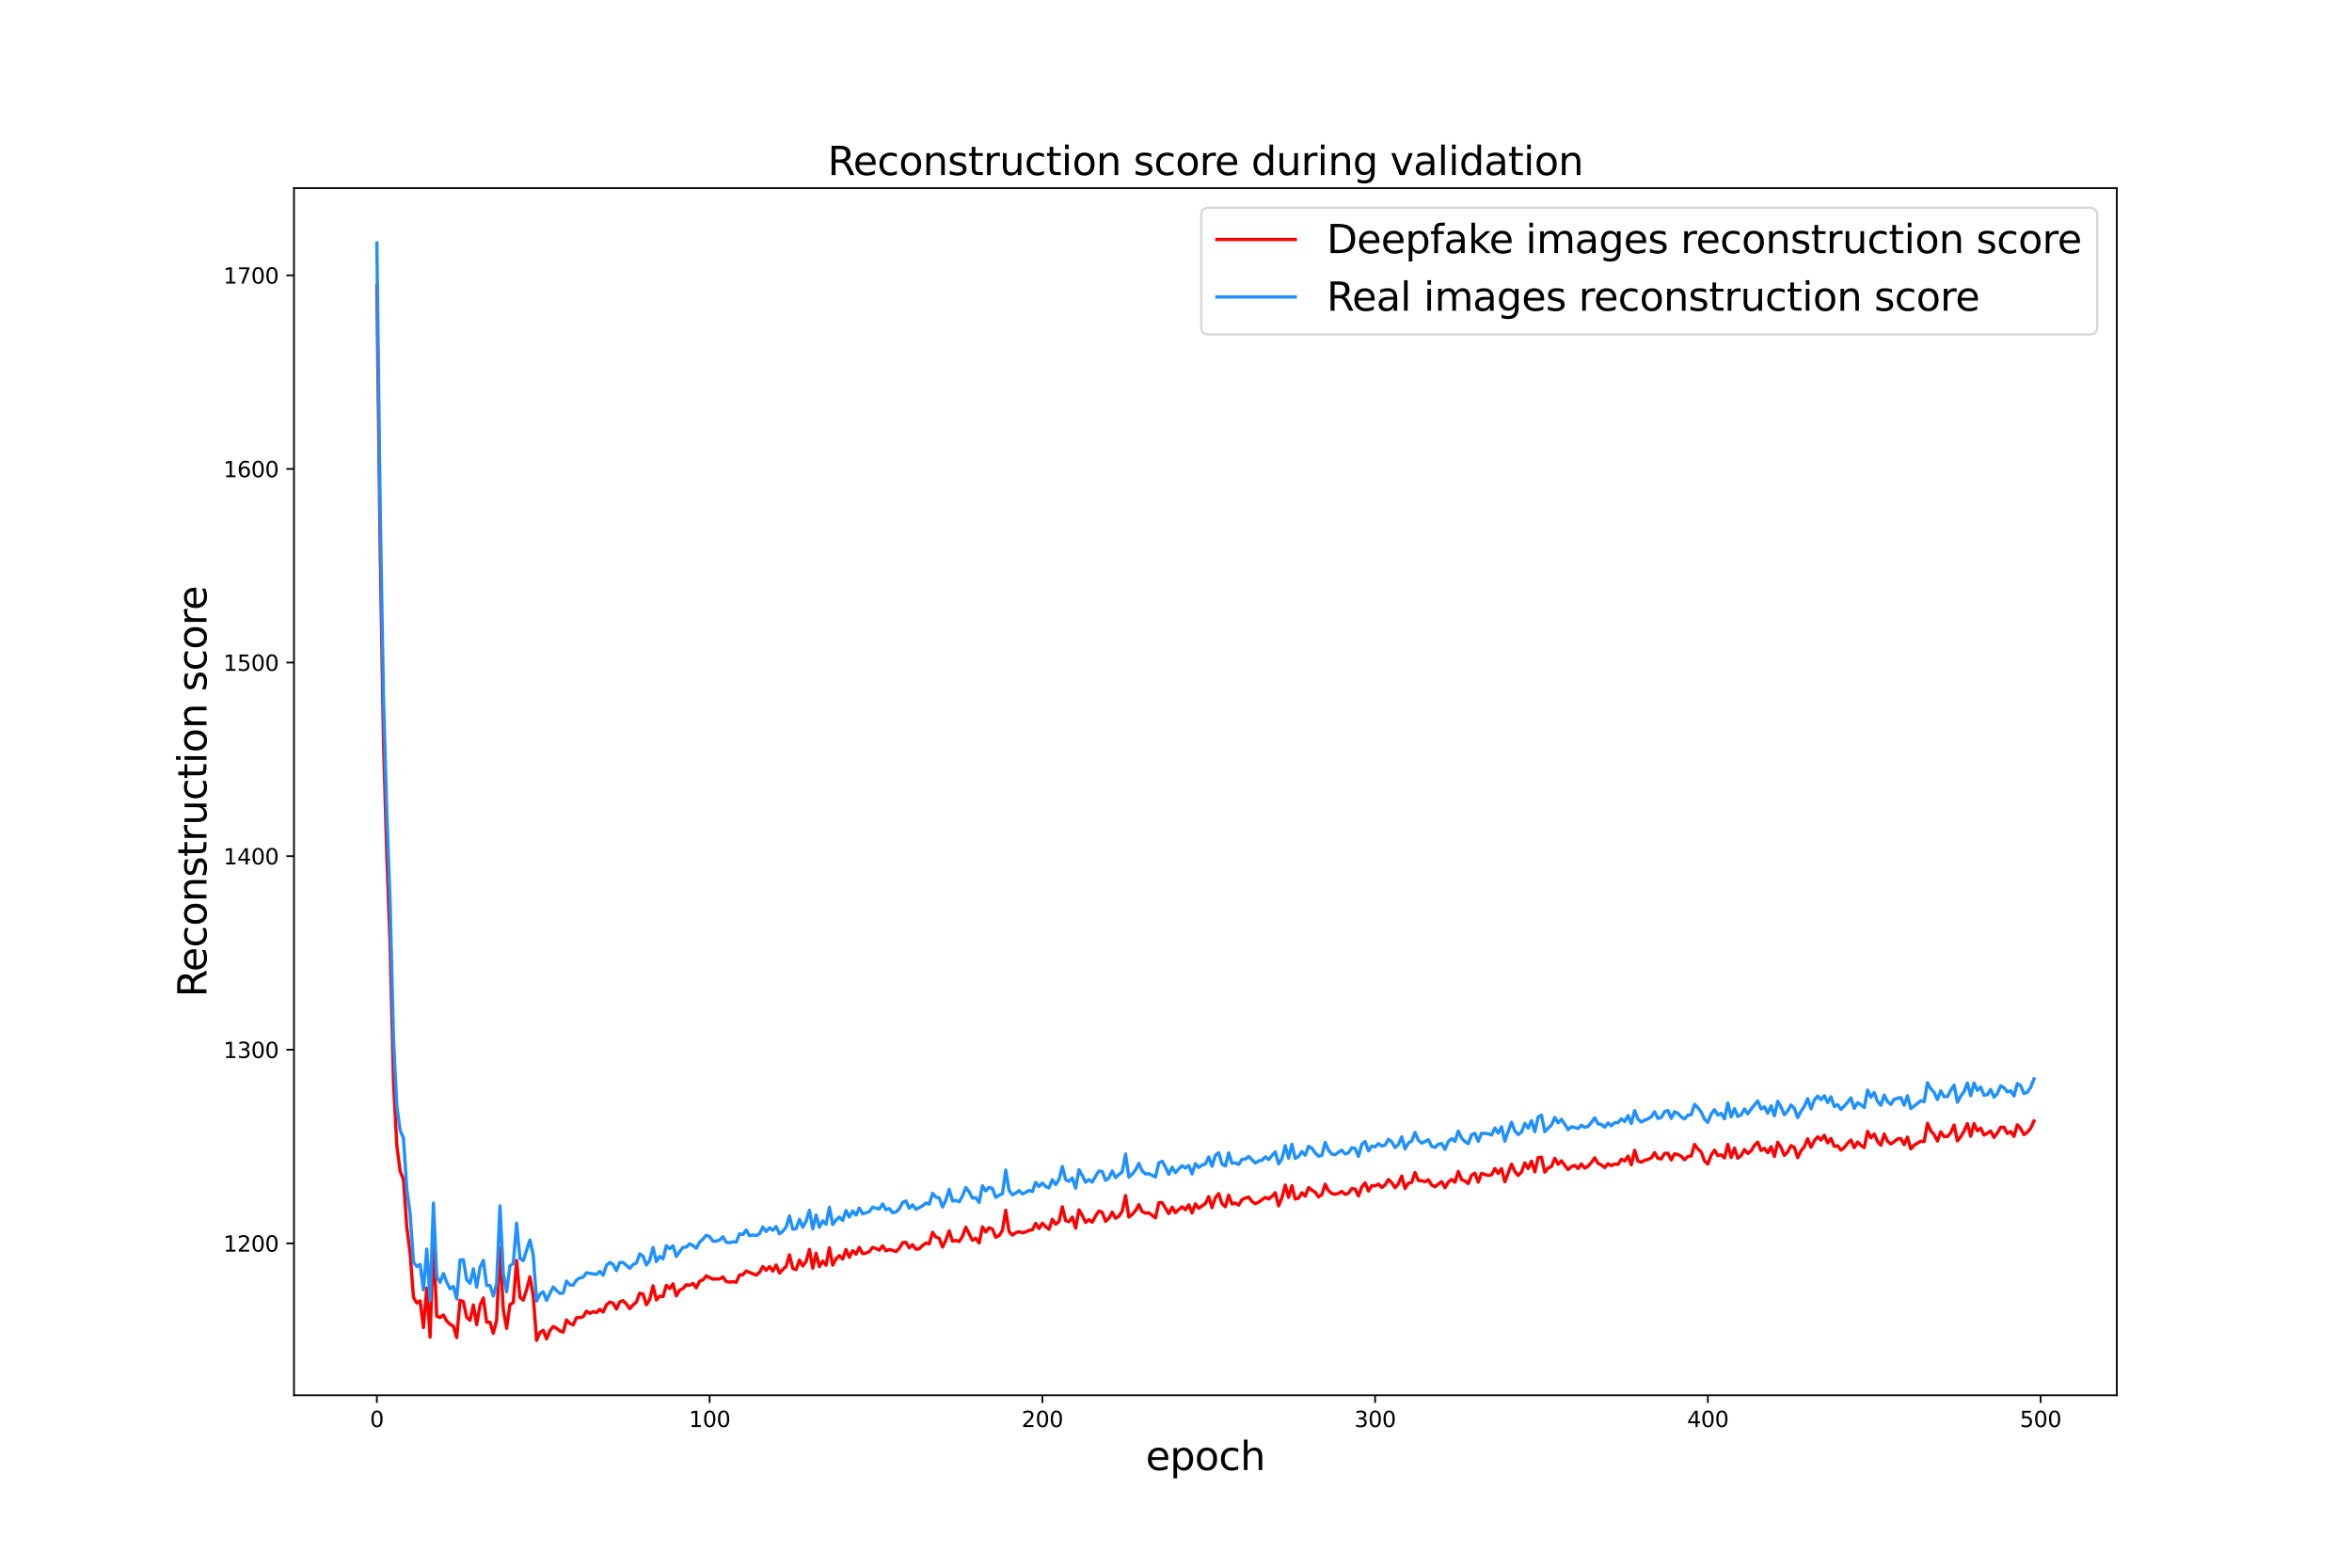 <?xml version="1.0" encoding="utf-8" standalone="no"?>
<!DOCTYPE svg PUBLIC "-//W3C//DTD SVG 1.1//EN"
  "http://www.w3.org/Graphics/SVG/1.1/DTD/svg11.dtd">
<svg xmlns:xlink="http://www.w3.org/1999/xlink" width="1080pt" height="720pt" viewBox="0 0 1080 720" xmlns="http://www.w3.org/2000/svg" version="1.1">
 <defs>
  <style type="text/css">*{stroke-linejoin: round; stroke-linecap: butt}</style>
 </defs>
 <g id="figure_1">
  <g id="patch_1">
   <path d="M 0 720 
L 1080 720 
L 1080 0 
L 0 0 
z
" style="fill: #ffffff"/>
  </g>
  <g id="axes_1">
   <g id="patch_2">
    <path d="M 135 640.8 
L 972 640.8 
L 972 86.4 
L 135 86.4 
z
" style="fill: #ffffff"/>
   </g>
   <g id="matplotlib.axis_1">
    <g id="xtick_1">
     <g id="line2d_1">
      <defs>
       <path id="m3e1488d926" d="M 0 0 
L 0 3.5 
" style="stroke: #000000; stroke-width: 0.8"/>
      </defs>
      <g>
       <use xlink:href="#m3e1488d926" x="173.045" y="640.8" style="stroke: #000000; stroke-width: 0.8"/>
      </g>
     </g>
     <g id="text_1">
      <!-- 0 -->
      <g transform="translate(169.864 655.398) scale(0.1 -0.1)">
       <defs>
        <path id="DejaVuSans-30" d="M 2034 4250 
Q 1547 4250 1301 3770 
Q 1056 3291 1056 2328 
Q 1056 1369 1301 889 
Q 1547 409 2034 409 
Q 2525 409 2770 889 
Q 3016 1369 3016 2328 
Q 3016 3291 2770 3770 
Q 2525 4250 2034 4250 
z
M 2034 4750 
Q 2819 4750 3233 4129 
Q 3647 3509 3647 2328 
Q 3647 1150 3233 529 
Q 2819 -91 2034 -91 
Q 1250 -91 836 529 
Q 422 1150 422 2328 
Q 422 3509 836 4129 
Q 1250 4750 2034 4750 
z
" transform="scale(0.016)"/>
       </defs>
       <use xlink:href="#DejaVuSans-30"/>
      </g>
     </g>
    </g>
    <g id="xtick_2">
     <g id="line2d_2">
      <g>
       <use xlink:href="#m3e1488d926" x="325.838" y="640.8" style="stroke: #000000; stroke-width: 0.8"/>
      </g>
     </g>
     <g id="text_2">
      <!-- 100 -->
      <g transform="translate(316.295 655.398) scale(0.1 -0.1)">
       <defs>
        <path id="DejaVuSans-31" d="M 794 531 
L 1825 531 
L 1825 4091 
L 703 3866 
L 703 4441 
L 1819 4666 
L 2450 4666 
L 2450 531 
L 3481 531 
L 3481 0 
L 794 0 
L 794 531 
z
" transform="scale(0.016)"/>
       </defs>
       <use xlink:href="#DejaVuSans-31"/>
       <use xlink:href="#DejaVuSans-30" x="63.623"/>
       <use xlink:href="#DejaVuSans-30" x="127.246"/>
      </g>
     </g>
    </g>
    <g id="xtick_3">
     <g id="line2d_3">
      <g>
       <use xlink:href="#m3e1488d926" x="478.631" y="640.8" style="stroke: #000000; stroke-width: 0.8"/>
      </g>
     </g>
     <g id="text_3">
      <!-- 200 -->
      <g transform="translate(469.088 655.398) scale(0.1 -0.1)">
       <defs>
        <path id="DejaVuSans-32" d="M 1228 531 
L 3431 531 
L 3431 0 
L 469 0 
L 469 531 
Q 828 903 1448 1529 
Q 2069 2156 2228 2338 
Q 2531 2678 2651 2914 
Q 2772 3150 2772 3378 
Q 2772 3750 2511 3984 
Q 2250 4219 1831 4219 
Q 1534 4219 1204 4116 
Q 875 4013 500 3803 
L 500 4441 
Q 881 4594 1212 4672 
Q 1544 4750 1819 4750 
Q 2544 4750 2975 4387 
Q 3406 4025 3406 3419 
Q 3406 3131 3298 2873 
Q 3191 2616 2906 2266 
Q 2828 2175 2409 1742 
Q 1991 1309 1228 531 
z
" transform="scale(0.016)"/>
       </defs>
       <use xlink:href="#DejaVuSans-32"/>
       <use xlink:href="#DejaVuSans-30" x="63.623"/>
       <use xlink:href="#DejaVuSans-30" x="127.246"/>
      </g>
     </g>
    </g>
    <g id="xtick_4">
     <g id="line2d_4">
      <g>
       <use xlink:href="#m3e1488d926" x="631.424" y="640.8" style="stroke: #000000; stroke-width: 0.8"/>
      </g>
     </g>
     <g id="text_4">
      <!-- 300 -->
      <g transform="translate(621.881 655.398) scale(0.1 -0.1)">
       <defs>
        <path id="DejaVuSans-33" d="M 2597 2516 
Q 3050 2419 3304 2112 
Q 3559 1806 3559 1356 
Q 3559 666 3084 287 
Q 2609 -91 1734 -91 
Q 1441 -91 1130 -33 
Q 819 25 488 141 
L 488 750 
Q 750 597 1062 519 
Q 1375 441 1716 441 
Q 2309 441 2620 675 
Q 2931 909 2931 1356 
Q 2931 1769 2642 2001 
Q 2353 2234 1838 2234 
L 1294 2234 
L 1294 2753 
L 1863 2753 
Q 2328 2753 2575 2939 
Q 2822 3125 2822 3475 
Q 2822 3834 2567 4026 
Q 2313 4219 1838 4219 
Q 1578 4219 1281 4162 
Q 984 4106 628 3988 
L 628 4550 
Q 988 4650 1302 4700 
Q 1616 4750 1894 4750 
Q 2613 4750 3031 4423 
Q 3450 4097 3450 3541 
Q 3450 3153 3228 2886 
Q 3006 2619 2597 2516 
z
" transform="scale(0.016)"/>
       </defs>
       <use xlink:href="#DejaVuSans-33"/>
       <use xlink:href="#DejaVuSans-30" x="63.623"/>
       <use xlink:href="#DejaVuSans-30" x="127.246"/>
      </g>
     </g>
    </g>
    <g id="xtick_5">
     <g id="line2d_5">
      <g>
       <use xlink:href="#m3e1488d926" x="784.217" y="640.8" style="stroke: #000000; stroke-width: 0.8"/>
      </g>
     </g>
     <g id="text_5">
      <!-- 400 -->
      <g transform="translate(774.674 655.398) scale(0.1 -0.1)">
       <defs>
        <path id="DejaVuSans-34" d="M 2419 4116 
L 825 1625 
L 2419 1625 
L 2419 4116 
z
M 2253 4666 
L 3047 4666 
L 3047 1625 
L 3713 1625 
L 3713 1100 
L 3047 1100 
L 3047 0 
L 2419 0 
L 2419 1100 
L 313 1100 
L 313 1709 
L 2253 4666 
z
" transform="scale(0.016)"/>
       </defs>
       <use xlink:href="#DejaVuSans-34"/>
       <use xlink:href="#DejaVuSans-30" x="63.623"/>
       <use xlink:href="#DejaVuSans-30" x="127.246"/>
      </g>
     </g>
    </g>
    <g id="xtick_6">
     <g id="line2d_6">
      <g>
       <use xlink:href="#m3e1488d926" x="937.01" y="640.8" style="stroke: #000000; stroke-width: 0.8"/>
      </g>
     </g>
     <g id="text_6">
      <!-- 500 -->
      <g transform="translate(927.467 655.398) scale(0.1 -0.1)">
       <defs>
        <path id="DejaVuSans-35" d="M 691 4666 
L 3169 4666 
L 3169 4134 
L 1269 4134 
L 1269 2991 
Q 1406 3038 1543 3061 
Q 1681 3084 1819 3084 
Q 2600 3084 3056 2656 
Q 3513 2228 3513 1497 
Q 3513 744 3044 326 
Q 2575 -91 1722 -91 
Q 1428 -91 1123 -41 
Q 819 9 494 109 
L 494 744 
Q 775 591 1075 516 
Q 1375 441 1709 441 
Q 2250 441 2565 725 
Q 2881 1009 2881 1497 
Q 2881 1984 2565 2268 
Q 2250 2553 1709 2553 
Q 1456 2553 1204 2497 
Q 953 2441 691 2322 
L 691 4666 
z
" transform="scale(0.016)"/>
       </defs>
       <use xlink:href="#DejaVuSans-35"/>
       <use xlink:href="#DejaVuSans-30" x="63.623"/>
       <use xlink:href="#DejaVuSans-30" x="127.246"/>
      </g>
     </g>
    </g>
    <g id="text_7">
     <!-- epoch -->
     <g transform="translate(526.089 675.155) scale(0.18 -0.18)">
      <defs>
       <path id="DejaVuSans-65" d="M 3597 1894 
L 3597 1613 
L 953 1613 
Q 991 1019 1311 708 
Q 1631 397 2203 397 
Q 2534 397 2845 478 
Q 3156 559 3463 722 
L 3463 178 
Q 3153 47 2828 -22 
Q 2503 -91 2169 -91 
Q 1331 -91 842 396 
Q 353 884 353 1716 
Q 353 2575 817 3079 
Q 1281 3584 2069 3584 
Q 2775 3584 3186 3129 
Q 3597 2675 3597 1894 
z
M 3022 2063 
Q 3016 2534 2758 2815 
Q 2500 3097 2075 3097 
Q 1594 3097 1305 2825 
Q 1016 2553 972 2059 
L 3022 2063 
z
" transform="scale(0.016)"/>
       <path id="DejaVuSans-70" d="M 1159 525 
L 1159 -1331 
L 581 -1331 
L 581 3500 
L 1159 3500 
L 1159 2969 
Q 1341 3281 1617 3432 
Q 1894 3584 2278 3584 
Q 2916 3584 3314 3078 
Q 3713 2572 3713 1747 
Q 3713 922 3314 415 
Q 2916 -91 2278 -91 
Q 1894 -91 1617 61 
Q 1341 213 1159 525 
z
M 3116 1747 
Q 3116 2381 2855 2742 
Q 2594 3103 2138 3103 
Q 1681 3103 1420 2742 
Q 1159 2381 1159 1747 
Q 1159 1113 1420 752 
Q 1681 391 2138 391 
Q 2594 391 2855 752 
Q 3116 1113 3116 1747 
z
" transform="scale(0.016)"/>
       <path id="DejaVuSans-6f" d="M 1959 3097 
Q 1497 3097 1228 2736 
Q 959 2375 959 1747 
Q 959 1119 1226 758 
Q 1494 397 1959 397 
Q 2419 397 2687 759 
Q 2956 1122 2956 1747 
Q 2956 2369 2687 2733 
Q 2419 3097 1959 3097 
z
M 1959 3584 
Q 2709 3584 3137 3096 
Q 3566 2609 3566 1747 
Q 3566 888 3137 398 
Q 2709 -91 1959 -91 
Q 1206 -91 779 398 
Q 353 888 353 1747 
Q 353 2609 779 3096 
Q 1206 3584 1959 3584 
z
" transform="scale(0.016)"/>
       <path id="DejaVuSans-63" d="M 3122 3366 
L 3122 2828 
Q 2878 2963 2633 3030 
Q 2388 3097 2138 3097 
Q 1578 3097 1268 2742 
Q 959 2388 959 1747 
Q 959 1106 1268 751 
Q 1578 397 2138 397 
Q 2388 397 2633 464 
Q 2878 531 3122 666 
L 3122 134 
Q 2881 22 2623 -34 
Q 2366 -91 2075 -91 
Q 1284 -91 818 406 
Q 353 903 353 1747 
Q 353 2603 823 3093 
Q 1294 3584 2113 3584 
Q 2378 3584 2631 3529 
Q 2884 3475 3122 3366 
z
" transform="scale(0.016)"/>
       <path id="DejaVuSans-68" d="M 3513 2113 
L 3513 0 
L 2938 0 
L 2938 2094 
Q 2938 2591 2744 2837 
Q 2550 3084 2163 3084 
Q 1697 3084 1428 2787 
Q 1159 2491 1159 1978 
L 1159 0 
L 581 0 
L 581 4863 
L 1159 4863 
L 1159 2956 
Q 1366 3272 1645 3428 
Q 1925 3584 2291 3584 
Q 2894 3584 3203 3211 
Q 3513 2838 3513 2113 
z
" transform="scale(0.016)"/>
      </defs>
      <use xlink:href="#DejaVuSans-65"/>
      <use xlink:href="#DejaVuSans-70" x="61.523"/>
      <use xlink:href="#DejaVuSans-6f" x="125"/>
      <use xlink:href="#DejaVuSans-63" x="186.182"/>
      <use xlink:href="#DejaVuSans-68" x="241.162"/>
     </g>
    </g>
   </g>
   <g id="matplotlib.axis_2">
    <g id="ytick_1">
     <g id="line2d_7">
      <defs>
       <path id="m84a0773cf2" d="M 0 0 
L -3.5 0 
" style="stroke: #000000; stroke-width: 0.8"/>
      </defs>
      <g>
       <use xlink:href="#m84a0773cf2" x="135" y="571.036" style="stroke: #000000; stroke-width: 0.8"/>
      </g>
     </g>
     <g id="text_8">
      <!-- 1200 -->
      <g transform="translate(102.55 574.836) scale(0.1 -0.1)">
       <use xlink:href="#DejaVuSans-31"/>
       <use xlink:href="#DejaVuSans-32" x="63.623"/>
       <use xlink:href="#DejaVuSans-30" x="127.246"/>
       <use xlink:href="#DejaVuSans-30" x="190.869"/>
      </g>
     </g>
    </g>
    <g id="ytick_2">
     <g id="line2d_8">
      <g>
       <use xlink:href="#m84a0773cf2" x="135" y="482.121" style="stroke: #000000; stroke-width: 0.8"/>
      </g>
     </g>
     <g id="text_9">
      <!-- 1300 -->
      <g transform="translate(102.55 485.92) scale(0.1 -0.1)">
       <use xlink:href="#DejaVuSans-31"/>
       <use xlink:href="#DejaVuSans-33" x="63.623"/>
       <use xlink:href="#DejaVuSans-30" x="127.246"/>
       <use xlink:href="#DejaVuSans-30" x="190.869"/>
      </g>
     </g>
    </g>
    <g id="ytick_3">
     <g id="line2d_9">
      <g>
       <use xlink:href="#m84a0773cf2" x="135" y="393.206" style="stroke: #000000; stroke-width: 0.8"/>
      </g>
     </g>
     <g id="text_10">
      <!-- 1400 -->
      <g transform="translate(102.55 397.005) scale(0.1 -0.1)">
       <use xlink:href="#DejaVuSans-31"/>
       <use xlink:href="#DejaVuSans-34" x="63.623"/>
       <use xlink:href="#DejaVuSans-30" x="127.246"/>
       <use xlink:href="#DejaVuSans-30" x="190.869"/>
      </g>
     </g>
    </g>
    <g id="ytick_4">
     <g id="line2d_10">
      <g>
       <use xlink:href="#m84a0773cf2" x="135" y="304.291" style="stroke: #000000; stroke-width: 0.8"/>
      </g>
     </g>
     <g id="text_11">
      <!-- 1500 -->
      <g transform="translate(102.55 308.09) scale(0.1 -0.1)">
       <use xlink:href="#DejaVuSans-31"/>
       <use xlink:href="#DejaVuSans-35" x="63.623"/>
       <use xlink:href="#DejaVuSans-30" x="127.246"/>
       <use xlink:href="#DejaVuSans-30" x="190.869"/>
      </g>
     </g>
    </g>
    <g id="ytick_5">
     <g id="line2d_11">
      <g>
       <use xlink:href="#m84a0773cf2" x="135" y="215.376" style="stroke: #000000; stroke-width: 0.8"/>
      </g>
     </g>
     <g id="text_12">
      <!-- 1600 -->
      <g transform="translate(102.55 219.175) scale(0.1 -0.1)">
       <defs>
        <path id="DejaVuSans-36" d="M 2113 2584 
Q 1688 2584 1439 2293 
Q 1191 2003 1191 1497 
Q 1191 994 1439 701 
Q 1688 409 2113 409 
Q 2538 409 2786 701 
Q 3034 994 3034 1497 
Q 3034 2003 2786 2293 
Q 2538 2584 2113 2584 
z
M 3366 4563 
L 3366 3988 
Q 3128 4100 2886 4159 
Q 2644 4219 2406 4219 
Q 1781 4219 1451 3797 
Q 1122 3375 1075 2522 
Q 1259 2794 1537 2939 
Q 1816 3084 2150 3084 
Q 2853 3084 3261 2657 
Q 3669 2231 3669 1497 
Q 3669 778 3244 343 
Q 2819 -91 2113 -91 
Q 1303 -91 875 529 
Q 447 1150 447 2328 
Q 447 3434 972 4092 
Q 1497 4750 2381 4750 
Q 2619 4750 2861 4703 
Q 3103 4656 3366 4563 
z
" transform="scale(0.016)"/>
       </defs>
       <use xlink:href="#DejaVuSans-31"/>
       <use xlink:href="#DejaVuSans-36" x="63.623"/>
       <use xlink:href="#DejaVuSans-30" x="127.246"/>
       <use xlink:href="#DejaVuSans-30" x="190.869"/>
      </g>
     </g>
    </g>
    <g id="ytick_6">
     <g id="line2d_12">
      <g>
       <use xlink:href="#m84a0773cf2" x="135" y="126.461" style="stroke: #000000; stroke-width: 0.8"/>
      </g>
     </g>
     <g id="text_13">
      <!-- 1700 -->
      <g transform="translate(102.55 130.26) scale(0.1 -0.1)">
       <defs>
        <path id="DejaVuSans-37" d="M 525 4666 
L 3525 4666 
L 3525 4397 
L 1831 0 
L 1172 0 
L 2766 4134 
L 525 4134 
L 525 4666 
z
" transform="scale(0.016)"/>
       </defs>
       <use xlink:href="#DejaVuSans-31"/>
       <use xlink:href="#DejaVuSans-37" x="63.623"/>
       <use xlink:href="#DejaVuSans-30" x="127.246"/>
       <use xlink:href="#DejaVuSans-30" x="190.869"/>
      </g>
     </g>
    </g>
    <g id="text_14">
     <!-- Reconstruction score -->
     <g transform="translate(94.807 457.993) rotate(-90) scale(0.18 -0.18)">
      <defs>
       <path id="DejaVuSans-52" d="M 2841 2188 
Q 3044 2119 3236 1894 
Q 3428 1669 3622 1275 
L 4263 0 
L 3584 0 
L 2988 1197 
Q 2756 1666 2539 1819 
Q 2322 1972 1947 1972 
L 1259 1972 
L 1259 0 
L 628 0 
L 628 4666 
L 2053 4666 
Q 2853 4666 3247 4331 
Q 3641 3997 3641 3322 
Q 3641 2881 3436 2590 
Q 3231 2300 2841 2188 
z
M 1259 4147 
L 1259 2491 
L 2053 2491 
Q 2509 2491 2742 2702 
Q 2975 2913 2975 3322 
Q 2975 3731 2742 3939 
Q 2509 4147 2053 4147 
L 1259 4147 
z
" transform="scale(0.016)"/>
       <path id="DejaVuSans-6e" d="M 3513 2113 
L 3513 0 
L 2938 0 
L 2938 2094 
Q 2938 2591 2744 2837 
Q 2550 3084 2163 3084 
Q 1697 3084 1428 2787 
Q 1159 2491 1159 1978 
L 1159 0 
L 581 0 
L 581 3500 
L 1159 3500 
L 1159 2956 
Q 1366 3272 1645 3428 
Q 1925 3584 2291 3584 
Q 2894 3584 3203 3211 
Q 3513 2838 3513 2113 
z
" transform="scale(0.016)"/>
       <path id="DejaVuSans-73" d="M 2834 3397 
L 2834 2853 
Q 2591 2978 2328 3040 
Q 2066 3103 1784 3103 
Q 1356 3103 1142 2972 
Q 928 2841 928 2578 
Q 928 2378 1081 2264 
Q 1234 2150 1697 2047 
L 1894 2003 
Q 2506 1872 2764 1633 
Q 3022 1394 3022 966 
Q 3022 478 2636 193 
Q 2250 -91 1575 -91 
Q 1294 -91 989 -36 
Q 684 19 347 128 
L 347 722 
Q 666 556 975 473 
Q 1284 391 1588 391 
Q 1994 391 2212 530 
Q 2431 669 2431 922 
Q 2431 1156 2273 1281 
Q 2116 1406 1581 1522 
L 1381 1569 
Q 847 1681 609 1914 
Q 372 2147 372 2553 
Q 372 3047 722 3315 
Q 1072 3584 1716 3584 
Q 2034 3584 2315 3537 
Q 2597 3491 2834 3397 
z
" transform="scale(0.016)"/>
       <path id="DejaVuSans-74" d="M 1172 4494 
L 1172 3500 
L 2356 3500 
L 2356 3053 
L 1172 3053 
L 1172 1153 
Q 1172 725 1289 603 
Q 1406 481 1766 481 
L 2356 481 
L 2356 0 
L 1766 0 
Q 1100 0 847 248 
Q 594 497 594 1153 
L 594 3053 
L 172 3053 
L 172 3500 
L 594 3500 
L 594 4494 
L 1172 4494 
z
" transform="scale(0.016)"/>
       <path id="DejaVuSans-72" d="M 2631 2963 
Q 2534 3019 2420 3045 
Q 2306 3072 2169 3072 
Q 1681 3072 1420 2755 
Q 1159 2438 1159 1844 
L 1159 0 
L 581 0 
L 581 3500 
L 1159 3500 
L 1159 2956 
Q 1341 3275 1631 3429 
Q 1922 3584 2338 3584 
Q 2397 3584 2469 3576 
Q 2541 3569 2628 3553 
L 2631 2963 
z
" transform="scale(0.016)"/>
       <path id="DejaVuSans-75" d="M 544 1381 
L 544 3500 
L 1119 3500 
L 1119 1403 
Q 1119 906 1312 657 
Q 1506 409 1894 409 
Q 2359 409 2629 706 
Q 2900 1003 2900 1516 
L 2900 3500 
L 3475 3500 
L 3475 0 
L 2900 0 
L 2900 538 
Q 2691 219 2414 64 
Q 2138 -91 1772 -91 
Q 1169 -91 856 284 
Q 544 659 544 1381 
z
M 1991 3584 
L 1991 3584 
z
" transform="scale(0.016)"/>
       <path id="DejaVuSans-69" d="M 603 3500 
L 1178 3500 
L 1178 0 
L 603 0 
L 603 3500 
z
M 603 4863 
L 1178 4863 
L 1178 4134 
L 603 4134 
L 603 4863 
z
" transform="scale(0.016)"/>
       <path id="DejaVuSans-20" transform="scale(0.016)"/>
      </defs>
      <use xlink:href="#DejaVuSans-52"/>
      <use xlink:href="#DejaVuSans-65" x="64.982"/>
      <use xlink:href="#DejaVuSans-63" x="126.506"/>
      <use xlink:href="#DejaVuSans-6f" x="181.486"/>
      <use xlink:href="#DejaVuSans-6e" x="242.668"/>
      <use xlink:href="#DejaVuSans-73" x="306.047"/>
      <use xlink:href="#DejaVuSans-74" x="358.146"/>
      <use xlink:href="#DejaVuSans-72" x="397.355"/>
      <use xlink:href="#DejaVuSans-75" x="438.469"/>
      <use xlink:href="#DejaVuSans-63" x="501.848"/>
      <use xlink:href="#DejaVuSans-74" x="556.828"/>
      <use xlink:href="#DejaVuSans-69" x="596.037"/>
      <use xlink:href="#DejaVuSans-6f" x="623.82"/>
      <use xlink:href="#DejaVuSans-6e" x="685.002"/>
      <use xlink:href="#DejaVuSans-20" x="748.381"/>
      <use xlink:href="#DejaVuSans-73" x="780.168"/>
      <use xlink:href="#DejaVuSans-63" x="832.268"/>
      <use xlink:href="#DejaVuSans-6f" x="887.248"/>
      <use xlink:href="#DejaVuSans-72" x="948.43"/>
      <use xlink:href="#DejaVuSans-65" x="987.293"/>
     </g>
    </g>
   </g>
   <g id="line2d_13">
    <path d="M 173.045 131.305 
L 174.573 252.918 
L 176.101 341.216 
L 177.629 392.986 
L 179.157 434.683 
L 180.685 497.104 
L 182.213 526.129 
L 183.741 537.861 
L 185.269 541.803 
L 186.797 563.69 
L 188.325 575.752 
L 189.853 595.781 
L 191.381 598.406 
L 192.909 597.467 
L 194.436 609.715 
L 195.964 591.568 
L 197.492 614.103 
L 199.02 569.794 
L 200.548 604.498 
L 202.076 605.12 
L 203.604 603.918 
L 205.132 606.743 
L 206.66 608.215 
L 208.188 609.078 
L 209.716 614.338 
L 211.244 597.185 
L 212.772 597.802 
L 214.3 605.032 
L 215.827 606.393 
L 217.355 599.313 
L 218.883 608.388 
L 220.411 599.521 
L 221.939 596.113 
L 223.467 607.259 
L 224.995 607.299 
L 226.523 612.376 
L 228.051 606.331 
L 229.579 572.978 
L 231.107 601.644 
L 232.635 610.082 
L 234.163 599.184 
L 235.691 598.218 
L 237.219 578.907 
L 238.746 595.837 
L 240.274 597.135 
L 241.802 592.365 
L 243.33 586.401 
L 244.858 595.179 
L 246.386 615.6 
L 247.914 612.024 
L 249.442 610.915 
L 250.97 614.942 
L 252.498 611.145 
L 254.026 609.225 
L 255.554 610.038 
L 257.082 611.26 
L 258.61 611.794 
L 260.137 606.218 
L 261.665 607.797 
L 263.193 608.524 
L 264.721 605.184 
L 266.249 605.11 
L 267.777 604.745 
L 269.305 602.198 
L 270.833 603.18 
L 272.361 602.407 
L 273.889 602.837 
L 275.417 601.306 
L 276.945 602.572 
L 278.473 599.311 
L 280.001 598.004 
L 281.528 598.49 
L 283.056 601.217 
L 284.584 597.872 
L 286.112 597.335 
L 287.64 598.911 
L 289.168 601.054 
L 290.696 599.32 
L 292.224 598.003 
L 293.752 593.926 
L 295.28 594.304 
L 296.808 599.237 
L 298.336 596.795 
L 299.864 590.522 
L 301.392 597.022 
L 302.919 595.298 
L 304.447 595.545 
L 305.975 590.318 
L 307.503 591.799 
L 309.031 589.636 
L 310.559 595.16 
L 312.087 592.465 
L 313.615 591.828 
L 315.143 590.048 
L 316.671 590.31 
L 318.199 589.456 
L 319.727 591.493 
L 321.255 588.403 
L 322.783 587.848 
L 324.311 585.994 
L 327.366 587.486 
L 328.894 587.359 
L 330.422 587.431 
L 331.95 586.443 
L 333.478 588.589 
L 335.006 588.845 
L 336.534 588.633 
L 338.062 588.929 
L 339.59 585.579 
L 341.118 585.453 
L 342.646 583.751 
L 345.702 584.995 
L 347.229 585.66 
L 348.757 584.313 
L 350.285 581.714 
L 351.813 583.406 
L 353.341 581.706 
L 354.869 583.788 
L 356.397 580.965 
L 357.925 584.699 
L 359.453 583.012 
L 360.981 581.576 
L 362.509 576.295 
L 364.037 582.56 
L 365.565 583.098 
L 367.093 578.697 
L 368.62 581.462 
L 370.148 579.336 
L 371.676 573.817 
L 373.204 582.485 
L 374.732 575.575 
L 376.26 581.729 
L 377.788 579.189 
L 379.316 581.068 
L 380.844 573.077 
L 382.372 581.059 
L 383.9 578.139 
L 385.428 576.689 
L 386.956 578.246 
L 388.484 573.864 
L 390.012 577.445 
L 391.539 574.406 
L 393.067 576.005 
L 394.595 572.898 
L 396.123 575.787 
L 397.651 575.513 
L 399.179 574.833 
L 400.707 572.899 
L 402.235 573.418 
L 403.763 574.134 
L 405.291 572.138 
L 406.819 574.477 
L 408.347 573.843 
L 409.875 574.222 
L 411.403 574.838 
L 412.93 573.35 
L 414.458 570.751 
L 415.986 570.561 
L 417.514 573.086 
L 419.042 571.624 
L 420.57 573.751 
L 422.098 573.535 
L 423.626 571.999 
L 425.154 570.914 
L 426.682 571.29 
L 428.21 565.955 
L 429.738 568.163 
L 431.266 568.72 
L 432.794 572.759 
L 434.321 569.583 
L 435.849 565.303 
L 437.377 570.063 
L 438.905 569.672 
L 440.433 570.225 
L 441.961 567.801 
L 443.489 563.635 
L 446.545 569.67 
L 448.073 568.684 
L 449.601 570.877 
L 451.129 563.449 
L 452.657 565.824 
L 454.185 563.86 
L 455.712 564.493 
L 457.24 568.261 
L 458.768 567.494 
L 460.296 565.12 
L 461.824 555.856 
L 463.352 565.657 
L 464.88 567.267 
L 466.408 566.176 
L 467.936 565.694 
L 469.464 566.182 
L 470.992 565.822 
L 472.52 565.047 
L 474.048 564.846 
L 475.576 561.829 
L 477.104 564.251 
L 478.631 561.756 
L 480.159 563.389 
L 481.687 564.579 
L 483.215 559.987 
L 484.743 562.272 
L 486.271 561 
L 487.799 554.222 
L 489.327 560.613 
L 490.855 561.109 
L 492.383 558.967 
L 493.911 564.083 
L 495.439 555.645 
L 496.967 558.218 
L 498.495 561.409 
L 500.022 560.154 
L 501.55 561.347 
L 503.078 558.471 
L 504.606 556.176 
L 506.134 556.784 
L 507.662 560.941 
L 509.19 559.525 
L 510.718 556.693 
L 512.246 559.514 
L 513.774 558.574 
L 515.302 556.214 
L 516.83 549.105 
L 518.358 558.945 
L 519.886 557.791 
L 521.413 556.013 
L 522.941 553.264 
L 524.469 556.4 
L 525.997 557.197 
L 527.525 557 
L 530.581 559.348 
L 532.109 552.367 
L 533.637 552.349 
L 536.693 557.367 
L 538.221 554.436 
L 539.749 556.946 
L 541.277 555.503 
L 542.804 554.216 
L 544.332 555.64 
L 545.86 553.342 
L 547.388 557.066 
L 548.916 552.901 
L 550.444 554.984 
L 551.972 553.79 
L 553.5 552.772 
L 555.028 549.567 
L 556.556 554.64 
L 558.084 550.066 
L 559.612 548.194 
L 561.14 552.852 
L 562.668 554.208 
L 564.196 548.909 
L 565.723 552.963 
L 567.251 552.5 
L 568.779 553.479 
L 570.307 550.959 
L 571.835 550.215 
L 573.363 549.786 
L 574.891 551.809 
L 576.419 552.81 
L 577.947 552.126 
L 581.003 549.933 
L 582.531 550.675 
L 584.059 549.442 
L 585.587 547.764 
L 587.114 553.822 
L 588.642 550.049 
L 590.17 544.274 
L 591.698 549.92 
L 593.226 544.553 
L 594.754 550.699 
L 596.282 550.263 
L 597.81 547.792 
L 599.338 549.363 
L 600.866 545.44 
L 602.394 546.624 
L 603.922 547.573 
L 605.45 549.723 
L 606.978 548.632 
L 608.505 543.868 
L 610.033 546.833 
L 611.561 548.157 
L 613.089 548.478 
L 614.617 548.071 
L 616.145 547.164 
L 617.673 548.573 
L 619.201 548.006 
L 620.729 545.865 
L 622.257 546.11 
L 623.785 549.294 
L 625.313 545.098 
L 626.841 543.271 
L 628.369 547.029 
L 629.896 544.515 
L 631.424 544.644 
L 632.952 543.838 
L 634.48 545.363 
L 636.008 544.239 
L 637.536 541.73 
L 639.064 543.179 
L 640.592 545.496 
L 642.12 543.688 
L 643.648 540.135 
L 645.176 545.903 
L 646.704 543.409 
L 648.232 543.049 
L 649.76 538.5 
L 651.288 542.171 
L 652.815 542.26 
L 654.343 542.751 
L 655.871 541.824 
L 657.399 544.235 
L 658.927 545.083 
L 660.455 543.814 
L 661.983 542.71 
L 663.511 545.513 
L 665.039 542.95 
L 666.567 541.659 
L 668.095 542.979 
L 669.623 538.02 
L 671.151 541.796 
L 672.679 542.402 
L 674.206 543.574 
L 675.734 539.723 
L 677.262 538.809 
L 678.79 542.917 
L 680.318 538.849 
L 681.846 539.447 
L 683.374 539.827 
L 684.902 539.576 
L 686.43 536.669 
L 687.958 538.968 
L 689.486 536.728 
L 691.014 542.778 
L 694.07 534.675 
L 695.597 538.043 
L 697.125 539.868 
L 698.653 538.269 
L 700.181 534.126 
L 701.709 536.729 
L 703.237 533.283 
L 704.765 538.242 
L 706.293 531.659 
L 707.821 531.457 
L 709.349 538.353 
L 710.877 536.46 
L 712.405 535.763 
L 713.933 531.958 
L 715.461 534.738 
L 716.988 533.116 
L 718.516 535.248 
L 720.044 537.181 
L 721.572 535.796 
L 723.1 535.228 
L 724.628 536.695 
L 726.156 534.581 
L 727.684 536.476 
L 729.212 535.585 
L 730.74 533.899 
L 732.268 531.745 
L 733.796 534.288 
L 735.324 535.045 
L 736.852 536.249 
L 738.38 534.479 
L 739.907 535.331 
L 741.435 534.617 
L 742.963 534.783 
L 744.491 532.401 
L 746.019 533.221 
L 747.547 530.977 
L 749.075 535.006 
L 750.603 528.299 
L 752.131 533.266 
L 753.659 533.785 
L 755.187 532.89 
L 756.715 532.479 
L 758.243 531.824 
L 759.771 529.358 
L 761.298 531.968 
L 762.826 532.27 
L 764.354 529.7 
L 765.882 529.672 
L 767.41 532.732 
L 768.938 529.886 
L 770.466 530.267 
L 771.994 531.029 
L 773.522 532.667 
L 775.05 531.127 
L 776.578 530.929 
L 778.106 525.623 
L 779.634 527.676 
L 781.162 529.061 
L 782.689 533.232 
L 784.217 534.62 
L 785.745 530.542 
L 787.273 528.208 
L 788.801 530.744 
L 790.329 530.35 
L 791.857 531.806 
L 793.385 525.561 
L 794.913 531.654 
L 796.441 527.275 
L 797.969 531.959 
L 799.497 530.721 
L 801.025 527.943 
L 802.553 529.779 
L 804.081 528.551 
L 805.608 526.047 
L 807.136 524.527 
L 808.664 528.427 
L 810.192 527.388 
L 811.72 529.444 
L 813.248 526.665 
L 814.776 531.111 
L 816.304 524.628 
L 817.832 527.048 
L 819.36 530.659 
L 820.888 529.048 
L 822.416 526.144 
L 823.944 526.997 
L 825.472 531.675 
L 826.999 528.517 
L 828.527 526.626 
L 830.055 522.975 
L 831.583 526.921 
L 833.111 523.942 
L 834.639 522.094 
L 836.167 523.605 
L 837.695 521.411 
L 839.223 524.884 
L 840.751 522.852 
L 842.279 526.494 
L 843.807 526.213 
L 845.335 528.221 
L 846.863 527.059 
L 848.39 525.034 
L 849.918 523.562 
L 851.446 527.083 
L 852.974 524.5 
L 854.502 525.985 
L 856.03 527.083 
L 857.558 519.603 
L 859.086 522.609 
L 860.614 520.863 
L 862.142 524.269 
L 863.67 526.005 
L 865.198 520.821 
L 866.726 524.151 
L 868.254 525.356 
L 869.781 524.359 
L 871.309 523.08 
L 872.837 522.913 
L 874.365 525.698 
L 875.893 522.252 
L 877.421 527.67 
L 878.949 525.922 
L 882.005 524.122 
L 883.533 524.342 
L 885.061 515.922 
L 886.589 519.379 
L 888.117 521.067 
L 889.645 524.051 
L 891.173 519.801 
L 892.7 522.042 
L 894.228 522.001 
L 895.756 520.207 
L 897.284 516.698 
L 898.812 523.99 
L 900.34 522.032 
L 901.868 519.463 
L 903.396 516.064 
L 904.924 521.847 
L 906.452 516.051 
L 907.98 519.371 
L 909.508 518.13 
L 911.036 521.303 
L 912.564 520.482 
L 914.091 519.433 
L 915.619 522.399 
L 917.147 520.373 
L 918.675 517.73 
L 920.203 517.747 
L 921.731 520.597 
L 923.259 519.667 
L 924.787 521.92 
L 926.315 516.592 
L 927.843 518.344 
L 929.371 521.109 
L 930.899 520.014 
L 932.427 518.221 
L 933.955 514.839 
L 933.955 514.839 
" clip-path="url(#pb5e04fd757)" style="fill: none; stroke: #ff0000; stroke-width: 1.5; stroke-linecap: square"/>
   </g>
   <g id="line2d_14">
    <path d="M 173.045 111.6 
L 174.573 233.901 
L 176.101 320.997 
L 177.629 374.083 
L 179.157 415.163 
L 180.685 477.173 
L 182.213 508.051 
L 183.741 519.153 
L 185.269 522.783 
L 186.797 546.244 
L 188.325 557.409 
L 189.853 579.625 
L 191.381 581.683 
L 192.909 580.721 
L 194.436 592.435 
L 195.964 573.685 
L 197.492 597.112 
L 199.02 552.589 
L 200.548 586.329 
L 202.076 588.938 
L 203.604 584.892 
L 205.132 588.871 
L 206.66 591.895 
L 208.188 590.824 
L 209.716 596.598 
L 211.244 578.733 
L 212.772 578.572 
L 214.3 587.829 
L 215.827 589.374 
L 217.355 582.771 
L 218.883 591.181 
L 220.411 582.051 
L 221.939 578.845 
L 223.467 590.358 
L 224.995 590.42 
L 226.523 595.229 
L 228.051 589.613 
L 229.579 553.819 
L 231.107 584.981 
L 232.635 593.273 
L 234.163 581.377 
L 235.691 580.299 
L 237.219 561.778 
L 238.746 577.949 
L 240.274 578.99 
L 243.33 569.482 
L 244.858 576.383 
L 246.386 597.566 
L 247.914 594.388 
L 249.442 593.287 
L 250.97 597.255 
L 252.498 594.028 
L 254.026 591.085 
L 255.554 592.717 
L 257.082 594.037 
L 258.61 593.871 
L 260.137 588.365 
L 261.665 590.138 
L 263.193 590.28 
L 264.721 587.88 
L 266.249 586.969 
L 267.777 586.565 
L 269.305 584.563 
L 273.889 585.304 
L 275.417 583.922 
L 276.945 585.667 
L 278.473 581.132 
L 280.001 579.793 
L 281.528 580.713 
L 283.056 583.57 
L 284.584 579.848 
L 286.112 579.835 
L 289.168 582.507 
L 290.696 580.755 
L 292.224 580.091 
L 293.752 575.887 
L 295.28 576.911 
L 296.808 580.97 
L 298.336 578.81 
L 299.864 572.949 
L 301.392 579.379 
L 302.919 577.014 
L 304.447 578.167 
L 305.975 572.114 
L 307.503 573.504 
L 309.031 572.171 
L 310.559 577.051 
L 312.087 574.816 
L 313.615 572.916 
L 315.143 572.753 
L 316.671 571.243 
L 318.199 572.09 
L 319.727 573.291 
L 321.255 570.488 
L 322.783 569.087 
L 324.311 567.324 
L 325.838 567.923 
L 327.366 570.032 
L 328.894 570.027 
L 330.422 569.508 
L 331.95 568.016 
L 333.478 570.528 
L 335.006 570.749 
L 336.534 570.332 
L 338.062 570.464 
L 339.59 566.664 
L 341.118 566.986 
L 342.646 564.935 
L 344.174 567.473 
L 345.702 567.212 
L 347.229 567.477 
L 348.757 566.632 
L 350.285 563.557 
L 351.813 565.608 
L 353.341 563.894 
L 354.869 565.025 
L 356.397 563.331 
L 357.925 566.679 
L 359.453 565.482 
L 360.981 563.533 
L 362.509 558.439 
L 364.037 564.531 
L 365.565 564.281 
L 367.093 560.013 
L 368.62 563.638 
L 370.148 560.815 
L 371.676 555.841 
L 373.204 564.39 
L 374.732 558.018 
L 376.26 563.617 
L 377.788 560.719 
L 379.316 562.292 
L 380.844 554.433 
L 382.372 562.444 
L 383.9 560.297 
L 385.428 558.975 
L 386.956 560.537 
L 388.484 555.931 
L 390.012 558.956 
L 391.539 556.183 
L 393.067 558.08 
L 394.595 554.827 
L 396.123 557.458 
L 397.651 557.029 
L 399.179 556.466 
L 400.707 554.424 
L 402.235 554.906 
L 403.763 555.225 
L 405.291 552.912 
L 406.819 555.598 
L 408.347 555.042 
L 409.875 556.971 
L 411.403 556.605 
L 412.93 555.193 
L 414.458 552.246 
L 415.986 551.595 
L 417.514 554.93 
L 419.042 553.33 
L 420.57 555.453 
L 423.626 553.78 
L 425.154 552.516 
L 426.682 553.062 
L 428.21 548.066 
L 429.738 549.824 
L 431.266 550.155 
L 432.794 554.371 
L 434.321 551.154 
L 435.849 546.191 
L 437.377 551.608 
L 438.905 551.281 
L 440.433 552.003 
L 441.961 549.303 
L 443.489 545.41 
L 445.017 547.355 
L 446.545 550.273 
L 448.073 550.053 
L 449.601 552.227 
L 451.129 544.602 
L 452.657 546.975 
L 454.185 545.337 
L 455.712 545.87 
L 457.24 549.913 
L 458.768 548.942 
L 460.296 548.247 
L 461.824 537.406 
L 463.352 546.748 
L 464.88 548.75 
L 466.408 547.983 
L 467.936 546.794 
L 469.464 548.328 
L 470.992 547.637 
L 472.52 546.753 
L 474.048 547.253 
L 475.576 543.032 
L 477.104 544.961 
L 478.631 543.313 
L 480.159 544.925 
L 481.687 545.573 
L 483.215 541.795 
L 484.743 544.1 
L 486.271 541.692 
L 487.799 535.758 
L 489.327 541.763 
L 490.855 542.56 
L 492.383 541 
L 493.911 545.711 
L 495.439 537.253 
L 496.967 539.837 
L 498.495 542.989 
L 500.022 541.735 
L 501.55 542.921 
L 503.078 540.192 
L 504.606 537.783 
L 506.134 538.069 
L 507.662 542.099 
L 509.19 541.03 
L 510.718 537.803 
L 512.246 540.863 
L 513.774 539.397 
L 515.302 538.252 
L 516.83 530.013 
L 518.358 540.652 
L 519.886 539.251 
L 521.413 537.306 
L 522.941 534.309 
L 524.469 537.796 
L 525.997 539.17 
L 527.525 539.022 
L 530.581 540.594 
L 532.109 534.09 
L 533.637 533.321 
L 535.165 536.055 
L 536.693 539.329 
L 538.221 536.065 
L 539.749 538.587 
L 541.277 536.855 
L 542.804 535.354 
L 544.332 536.451 
L 545.86 535.311 
L 547.388 539.152 
L 548.916 534.4 
L 550.444 536.187 
L 551.972 535.099 
L 553.5 534.569 
L 555.028 531.396 
L 556.556 535.646 
L 558.084 530.613 
L 559.612 529.422 
L 561.14 534.616 
L 562.668 535.51 
L 564.196 529.517 
L 565.723 534.211 
L 567.251 534.057 
L 568.779 534.814 
L 570.307 532.427 
L 571.835 532.353 
L 573.363 531.124 
L 576.419 534.182 
L 577.947 533.163 
L 579.475 532.879 
L 581.003 531.296 
L 582.531 532.571 
L 584.059 530.707 
L 585.587 529.059 
L 587.114 534.568 
L 588.642 532.196 
L 590.17 526.149 
L 591.698 531.937 
L 593.226 525.544 
L 594.754 532.051 
L 596.282 531.146 
L 597.81 528.879 
L 599.338 530.597 
L 600.866 526.5 
L 602.394 527.353 
L 603.922 529.486 
L 605.45 531.009 
L 606.978 530.613 
L 608.505 524.698 
L 610.033 528.254 
L 611.561 530.058 
L 613.089 530.348 
L 614.617 529.171 
L 616.145 528.247 
L 617.673 530.002 
L 619.201 529.485 
L 620.729 527.153 
L 622.257 527.441 
L 623.785 531.132 
L 625.313 525.585 
L 626.841 524.29 
L 628.369 528.572 
L 629.896 526.327 
L 631.424 526.761 
L 632.952 525.217 
L 634.48 526.314 
L 636.008 525.904 
L 637.536 523.216 
L 639.064 524.405 
L 640.592 527.056 
L 642.12 525.611 
L 643.648 522.125 
L 645.176 527.663 
L 646.704 524.946 
L 648.232 524.048 
L 649.76 520.092 
L 651.288 523.648 
L 652.815 525.033 
L 654.343 524.32 
L 655.871 523.377 
L 657.399 526.455 
L 658.927 526.984 
L 660.455 525.509 
L 661.983 525.176 
L 663.511 527.891 
L 665.039 524.302 
L 666.567 522.898 
L 668.095 524.219 
L 669.623 519.492 
L 671.151 522.7 
L 672.679 524.299 
L 674.206 525.249 
L 675.734 521.12 
L 677.262 520.539 
L 678.79 524.188 
L 680.318 520.455 
L 683.374 520.702 
L 684.902 521.283 
L 686.43 518.064 
L 687.958 520.409 
L 689.486 517.505 
L 691.014 524.149 
L 692.542 519.595 
L 694.07 515.431 
L 695.597 519.445 
L 697.125 521.089 
L 698.653 519.921 
L 700.181 515.963 
L 701.709 518.159 
L 703.237 514.682 
L 704.765 519.776 
L 706.293 513.022 
L 707.821 512.184 
L 709.349 519.785 
L 710.877 518.112 
L 712.405 516.722 
L 713.933 513.199 
L 715.461 515.717 
L 716.988 514.099 
L 718.516 516.321 
L 720.044 518.819 
L 721.572 517.521 
L 723.1 517.846 
L 724.628 518.306 
L 726.156 516.812 
L 727.684 517.767 
L 729.212 517.343 
L 730.74 515.523 
L 732.268 513.398 
L 733.796 516.158 
L 735.324 516.41 
L 736.852 517.684 
L 738.38 515.757 
L 739.907 517.06 
L 741.435 515.601 
L 742.963 515.62 
L 744.491 513.873 
L 746.019 515.098 
L 747.547 512.358 
L 749.075 516 
L 750.603 510.061 
L 752.131 513.963 
L 753.659 515.32 
L 755.187 514.462 
L 756.715 513.9 
L 758.243 512.864 
L 759.771 510.605 
L 761.298 513.708 
L 762.826 513.194 
L 764.354 510.599 
L 765.882 510.04 
L 767.41 513.654 
L 768.938 510.594 
L 770.466 511.363 
L 771.994 512.969 
L 773.522 513.907 
L 775.05 512.126 
L 776.578 511.982 
L 778.106 507.198 
L 779.634 508.731 
L 781.162 510.728 
L 782.689 514.064 
L 784.217 515.495 
L 785.745 511.639 
L 787.273 509.636 
L 788.801 512.126 
L 790.329 511.326 
L 791.857 513.848 
L 793.385 506.597 
L 794.913 512.945 
L 796.441 509.152 
L 797.969 512.785 
L 799.497 512.001 
L 801.025 509.313 
L 802.553 511.566 
L 804.081 509.372 
L 807.136 505.653 
L 808.664 509.344 
L 810.192 508.305 
L 811.72 511.287 
L 813.248 507.877 
L 814.776 512.457 
L 816.304 505.798 
L 817.832 508.541 
L 819.36 511.972 
L 820.888 510.245 
L 822.416 507.483 
L 823.944 509.051 
L 825.472 513.293 
L 826.999 510.361 
L 828.527 508.091 
L 830.055 504.556 
L 831.583 509.267 
L 833.111 505.274 
L 834.639 503.407 
L 836.167 505.062 
L 837.695 503.246 
L 839.223 506.365 
L 840.751 503.71 
L 842.279 508.191 
L 843.807 507.346 
L 845.335 509.533 
L 846.863 507.989 
L 848.39 506.245 
L 849.918 504.238 
L 851.446 509.064 
L 852.974 506.424 
L 854.502 507.377 
L 856.03 508.716 
L 857.558 500.631 
L 859.086 503.954 
L 860.614 501.774 
L 862.142 505.946 
L 863.67 507.635 
L 865.198 502.935 
L 866.726 505.941 
L 868.254 507.218 
L 869.781 504.847 
L 872.837 504.067 
L 874.365 507.629 
L 875.893 503.255 
L 877.421 509.111 
L 878.949 508.023 
L 882.005 505.5 
L 883.533 506 
L 885.061 497.278 
L 886.589 500.062 
L 888.117 501.702 
L 889.645 504.997 
L 891.173 501.02 
L 892.7 503.683 
L 894.228 503.624 
L 895.756 500.727 
L 897.284 498.387 
L 898.812 506.232 
L 900.34 503.389 
L 901.868 501.348 
L 903.396 497.36 
L 904.924 503.217 
L 906.452 497.41 
L 907.98 500.773 
L 909.508 499.289 
L 911.036 503.039 
L 912.564 502.747 
L 914.091 500.383 
L 915.619 503.9 
L 917.147 502.288 
L 918.675 498.686 
L 920.203 499.551 
L 921.731 501.458 
L 923.259 500.984 
L 924.787 503.363 
L 926.315 497.666 
L 927.843 498.587 
L 929.371 502.238 
L 930.899 501.624 
L 932.427 499.471 
L 933.955 495.513 
L 933.955 495.513 
" clip-path="url(#pb5e04fd757)" style="fill: none; stroke: #1e90ff; stroke-width: 1.5; stroke-linecap: square"/>
   </g>
   <g id="patch_3">
    <path d="M 135 640.8 
L 135 86.4 
" style="fill: none; stroke: #000000; stroke-width: 0.8; stroke-linejoin: miter; stroke-linecap: square"/>
   </g>
   <g id="patch_4">
    <path d="M 972 640.8 
L 972 86.4 
" style="fill: none; stroke: #000000; stroke-width: 0.8; stroke-linejoin: miter; stroke-linecap: square"/>
   </g>
   <g id="patch_5">
    <path d="M 135 640.8 
L 972 640.8 
" style="fill: none; stroke: #000000; stroke-width: 0.8; stroke-linejoin: miter; stroke-linecap: square"/>
   </g>
   <g id="patch_6">
    <path d="M 135 86.4 
L 972 86.4 
" style="fill: none; stroke: #000000; stroke-width: 0.8; stroke-linejoin: miter; stroke-linecap: square"/>
   </g>
   <g id="text_15">
    <!-- Reconstruction score during validation -->
    <g transform="translate(380.04 80.4) scale(0.18 -0.18)">
     <defs>
      <path id="DejaVuSans-64" d="M 2906 2969 
L 2906 4863 
L 3481 4863 
L 3481 0 
L 2906 0 
L 2906 525 
Q 2725 213 2448 61 
Q 2172 -91 1784 -91 
Q 1150 -91 751 415 
Q 353 922 353 1747 
Q 353 2572 751 3078 
Q 1150 3584 1784 3584 
Q 2172 3584 2448 3432 
Q 2725 3281 2906 2969 
z
M 947 1747 
Q 947 1113 1208 752 
Q 1469 391 1925 391 
Q 2381 391 2643 752 
Q 2906 1113 2906 1747 
Q 2906 2381 2643 2742 
Q 2381 3103 1925 3103 
Q 1469 3103 1208 2742 
Q 947 2381 947 1747 
z
" transform="scale(0.016)"/>
      <path id="DejaVuSans-67" d="M 2906 1791 
Q 2906 2416 2648 2759 
Q 2391 3103 1925 3103 
Q 1463 3103 1205 2759 
Q 947 2416 947 1791 
Q 947 1169 1205 825 
Q 1463 481 1925 481 
Q 2391 481 2648 825 
Q 2906 1169 2906 1791 
z
M 3481 434 
Q 3481 -459 3084 -895 
Q 2688 -1331 1869 -1331 
Q 1566 -1331 1297 -1286 
Q 1028 -1241 775 -1147 
L 775 -588 
Q 1028 -725 1275 -790 
Q 1522 -856 1778 -856 
Q 2344 -856 2625 -561 
Q 2906 -266 2906 331 
L 2906 616 
Q 2728 306 2450 153 
Q 2172 0 1784 0 
Q 1141 0 747 490 
Q 353 981 353 1791 
Q 353 2603 747 3093 
Q 1141 3584 1784 3584 
Q 2172 3584 2450 3431 
Q 2728 3278 2906 2969 
L 2906 3500 
L 3481 3500 
L 3481 434 
z
" transform="scale(0.016)"/>
      <path id="DejaVuSans-76" d="M 191 3500 
L 800 3500 
L 1894 563 
L 2988 3500 
L 3597 3500 
L 2284 0 
L 1503 0 
L 191 3500 
z
" transform="scale(0.016)"/>
      <path id="DejaVuSans-61" d="M 2194 1759 
Q 1497 1759 1228 1600 
Q 959 1441 959 1056 
Q 959 750 1161 570 
Q 1363 391 1709 391 
Q 2188 391 2477 730 
Q 2766 1069 2766 1631 
L 2766 1759 
L 2194 1759 
z
M 3341 1997 
L 3341 0 
L 2766 0 
L 2766 531 
Q 2569 213 2275 61 
Q 1981 -91 1556 -91 
Q 1019 -91 701 211 
Q 384 513 384 1019 
Q 384 1609 779 1909 
Q 1175 2209 1959 2209 
L 2766 2209 
L 2766 2266 
Q 2766 2663 2505 2880 
Q 2244 3097 1772 3097 
Q 1472 3097 1187 3025 
Q 903 2953 641 2809 
L 641 3341 
Q 956 3463 1253 3523 
Q 1550 3584 1831 3584 
Q 2591 3584 2966 3190 
Q 3341 2797 3341 1997 
z
" transform="scale(0.016)"/>
      <path id="DejaVuSans-6c" d="M 603 4863 
L 1178 4863 
L 1178 0 
L 603 0 
L 603 4863 
z
" transform="scale(0.016)"/>
     </defs>
     <use xlink:href="#DejaVuSans-52"/>
     <use xlink:href="#DejaVuSans-65" x="64.982"/>
     <use xlink:href="#DejaVuSans-63" x="126.506"/>
     <use xlink:href="#DejaVuSans-6f" x="181.486"/>
     <use xlink:href="#DejaVuSans-6e" x="242.668"/>
     <use xlink:href="#DejaVuSans-73" x="306.047"/>
     <use xlink:href="#DejaVuSans-74" x="358.146"/>
     <use xlink:href="#DejaVuSans-72" x="397.355"/>
     <use xlink:href="#DejaVuSans-75" x="438.469"/>
     <use xlink:href="#DejaVuSans-63" x="501.848"/>
     <use xlink:href="#DejaVuSans-74" x="556.828"/>
     <use xlink:href="#DejaVuSans-69" x="596.037"/>
     <use xlink:href="#DejaVuSans-6f" x="623.82"/>
     <use xlink:href="#DejaVuSans-6e" x="685.002"/>
     <use xlink:href="#DejaVuSans-20" x="748.381"/>
     <use xlink:href="#DejaVuSans-73" x="780.168"/>
     <use xlink:href="#DejaVuSans-63" x="832.268"/>
     <use xlink:href="#DejaVuSans-6f" x="887.248"/>
     <use xlink:href="#DejaVuSans-72" x="948.43"/>
     <use xlink:href="#DejaVuSans-65" x="987.293"/>
     <use xlink:href="#DejaVuSans-20" x="1048.816"/>
     <use xlink:href="#DejaVuSans-64" x="1080.604"/>
     <use xlink:href="#DejaVuSans-75" x="1144.08"/>
     <use xlink:href="#DejaVuSans-72" x="1207.459"/>
     <use xlink:href="#DejaVuSans-69" x="1248.572"/>
     <use xlink:href="#DejaVuSans-6e" x="1276.355"/>
     <use xlink:href="#DejaVuSans-67" x="1339.734"/>
     <use xlink:href="#DejaVuSans-20" x="1403.211"/>
     <use xlink:href="#DejaVuSans-76" x="1434.998"/>
     <use xlink:href="#DejaVuSans-61" x="1494.178"/>
     <use xlink:href="#DejaVuSans-6c" x="1555.457"/>
     <use xlink:href="#DejaVuSans-69" x="1583.24"/>
     <use xlink:href="#DejaVuSans-64" x="1611.023"/>
     <use xlink:href="#DejaVuSans-61" x="1674.5"/>
     <use xlink:href="#DejaVuSans-74" x="1735.779"/>
     <use xlink:href="#DejaVuSans-69" x="1774.988"/>
     <use xlink:href="#DejaVuSans-6f" x="1802.771"/>
     <use xlink:href="#DejaVuSans-6e" x="1863.953"/>
    </g>
   </g>
   <g id="legend_1">
    <g id="patch_7">
     <path d="M 555.179 153.641 
L 959.4 153.641 
Q 963 153.641 963 150.041 
L 963 99 
Q 963 95.4 959.4 95.4 
L 555.179 95.4 
Q 551.579 95.4 551.579 99 
L 551.579 150.041 
Q 551.579 153.641 555.179 153.641 
z
" style="fill: #ffffff; opacity: 0.8; stroke: #cccccc; stroke-linejoin: miter"/>
    </g>
    <g id="line2d_15">
     <path d="M 558.779 109.977 
L 576.779 109.977 
L 594.779 109.977 
" style="fill: none; stroke: #ff0000; stroke-width: 1.5; stroke-linecap: square"/>
    </g>
    <g id="text_16">
     <!-- Deepfake images reconstruction score -->
     <g transform="translate(609.179 116.277) scale(0.18 -0.18)">
      <defs>
       <path id="DejaVuSans-44" d="M 1259 4147 
L 1259 519 
L 2022 519 
Q 2988 519 3436 956 
Q 3884 1394 3884 2338 
Q 3884 3275 3436 3711 
Q 2988 4147 2022 4147 
L 1259 4147 
z
M 628 4666 
L 1925 4666 
Q 3281 4666 3915 4102 
Q 4550 3538 4550 2338 
Q 4550 1131 3912 565 
Q 3275 0 1925 0 
L 628 0 
L 628 4666 
z
" transform="scale(0.016)"/>
       <path id="DejaVuSans-66" d="M 2375 4863 
L 2375 4384 
L 1825 4384 
Q 1516 4384 1395 4259 
Q 1275 4134 1275 3809 
L 1275 3500 
L 2222 3500 
L 2222 3053 
L 1275 3053 
L 1275 0 
L 697 0 
L 697 3053 
L 147 3053 
L 147 3500 
L 697 3500 
L 697 3744 
Q 697 4328 969 4595 
Q 1241 4863 1831 4863 
L 2375 4863 
z
" transform="scale(0.016)"/>
       <path id="DejaVuSans-6b" d="M 581 4863 
L 1159 4863 
L 1159 1991 
L 2875 3500 
L 3609 3500 
L 1753 1863 
L 3688 0 
L 2938 0 
L 1159 1709 
L 1159 0 
L 581 0 
L 581 4863 
z
" transform="scale(0.016)"/>
       <path id="DejaVuSans-6d" d="M 3328 2828 
Q 3544 3216 3844 3400 
Q 4144 3584 4550 3584 
Q 5097 3584 5394 3201 
Q 5691 2819 5691 2113 
L 5691 0 
L 5113 0 
L 5113 2094 
Q 5113 2597 4934 2840 
Q 4756 3084 4391 3084 
Q 3944 3084 3684 2787 
Q 3425 2491 3425 1978 
L 3425 0 
L 2847 0 
L 2847 2094 
Q 2847 2600 2669 2842 
Q 2491 3084 2119 3084 
Q 1678 3084 1418 2786 
Q 1159 2488 1159 1978 
L 1159 0 
L 581 0 
L 581 3500 
L 1159 3500 
L 1159 2956 
Q 1356 3278 1631 3431 
Q 1906 3584 2284 3584 
Q 2666 3584 2933 3390 
Q 3200 3197 3328 2828 
z
" transform="scale(0.016)"/>
      </defs>
      <use xlink:href="#DejaVuSans-44"/>
      <use xlink:href="#DejaVuSans-65" x="77.002"/>
      <use xlink:href="#DejaVuSans-65" x="138.525"/>
      <use xlink:href="#DejaVuSans-70" x="200.049"/>
      <use xlink:href="#DejaVuSans-66" x="263.525"/>
      <use xlink:href="#DejaVuSans-61" x="298.73"/>
      <use xlink:href="#DejaVuSans-6b" x="360.01"/>
      <use xlink:href="#DejaVuSans-65" x="414.295"/>
      <use xlink:href="#DejaVuSans-20" x="475.818"/>
      <use xlink:href="#DejaVuSans-69" x="507.605"/>
      <use xlink:href="#DejaVuSans-6d" x="535.389"/>
      <use xlink:href="#DejaVuSans-61" x="632.801"/>
      <use xlink:href="#DejaVuSans-67" x="694.08"/>
      <use xlink:href="#DejaVuSans-65" x="757.557"/>
      <use xlink:href="#DejaVuSans-73" x="819.08"/>
      <use xlink:href="#DejaVuSans-20" x="871.18"/>
      <use xlink:href="#DejaVuSans-72" x="902.967"/>
      <use xlink:href="#DejaVuSans-65" x="941.83"/>
      <use xlink:href="#DejaVuSans-63" x="1003.354"/>
      <use xlink:href="#DejaVuSans-6f" x="1058.334"/>
      <use xlink:href="#DejaVuSans-6e" x="1119.516"/>
      <use xlink:href="#DejaVuSans-73" x="1182.895"/>
      <use xlink:href="#DejaVuSans-74" x="1234.994"/>
      <use xlink:href="#DejaVuSans-72" x="1274.203"/>
      <use xlink:href="#DejaVuSans-75" x="1315.316"/>
      <use xlink:href="#DejaVuSans-63" x="1378.695"/>
      <use xlink:href="#DejaVuSans-74" x="1433.676"/>
      <use xlink:href="#DejaVuSans-69" x="1472.885"/>
      <use xlink:href="#DejaVuSans-6f" x="1500.668"/>
      <use xlink:href="#DejaVuSans-6e" x="1561.85"/>
      <use xlink:href="#DejaVuSans-20" x="1625.229"/>
      <use xlink:href="#DejaVuSans-73" x="1657.016"/>
      <use xlink:href="#DejaVuSans-63" x="1709.115"/>
      <use xlink:href="#DejaVuSans-6f" x="1764.096"/>
      <use xlink:href="#DejaVuSans-72" x="1825.277"/>
      <use xlink:href="#DejaVuSans-65" x="1864.141"/>
     </g>
    </g>
    <g id="line2d_16">
     <path d="M 558.779 136.398 
L 576.779 136.398 
L 594.779 136.398 
" style="fill: none; stroke: #1e90ff; stroke-width: 1.5; stroke-linecap: square"/>
    </g>
    <g id="text_17">
     <!-- Real images reconstruction score -->
     <g transform="translate(609.179 142.698) scale(0.18 -0.18)">
      <use xlink:href="#DejaVuSans-52"/>
      <use xlink:href="#DejaVuSans-65" x="64.982"/>
      <use xlink:href="#DejaVuSans-61" x="126.506"/>
      <use xlink:href="#DejaVuSans-6c" x="187.785"/>
      <use xlink:href="#DejaVuSans-20" x="215.568"/>
      <use xlink:href="#DejaVuSans-69" x="247.355"/>
      <use xlink:href="#DejaVuSans-6d" x="275.139"/>
      <use xlink:href="#DejaVuSans-61" x="372.551"/>
      <use xlink:href="#DejaVuSans-67" x="433.83"/>
      <use xlink:href="#DejaVuSans-65" x="497.307"/>
      <use xlink:href="#DejaVuSans-73" x="558.83"/>
      <use xlink:href="#DejaVuSans-20" x="610.93"/>
      <use xlink:href="#DejaVuSans-72" x="642.717"/>
      <use xlink:href="#DejaVuSans-65" x="681.58"/>
      <use xlink:href="#DejaVuSans-63" x="743.104"/>
      <use xlink:href="#DejaVuSans-6f" x="798.084"/>
      <use xlink:href="#DejaVuSans-6e" x="859.266"/>
      <use xlink:href="#DejaVuSans-73" x="922.645"/>
      <use xlink:href="#DejaVuSans-74" x="974.744"/>
      <use xlink:href="#DejaVuSans-72" x="1013.953"/>
      <use xlink:href="#DejaVuSans-75" x="1055.066"/>
      <use xlink:href="#DejaVuSans-63" x="1118.445"/>
      <use xlink:href="#DejaVuSans-74" x="1173.426"/>
      <use xlink:href="#DejaVuSans-69" x="1212.635"/>
      <use xlink:href="#DejaVuSans-6f" x="1240.418"/>
      <use xlink:href="#DejaVuSans-6e" x="1301.6"/>
      <use xlink:href="#DejaVuSans-20" x="1364.979"/>
      <use xlink:href="#DejaVuSans-73" x="1396.766"/>
      <use xlink:href="#DejaVuSans-63" x="1448.865"/>
      <use xlink:href="#DejaVuSans-6f" x="1503.846"/>
      <use xlink:href="#DejaVuSans-72" x="1565.027"/>
      <use xlink:href="#DejaVuSans-65" x="1603.891"/>
     </g>
    </g>
   </g>
  </g>
 </g>
 <defs>
  <clipPath id="pb5e04fd757">
   <rect x="135" y="86.4" width="837" height="554.4"/>
  </clipPath>
 </defs>
</svg>
